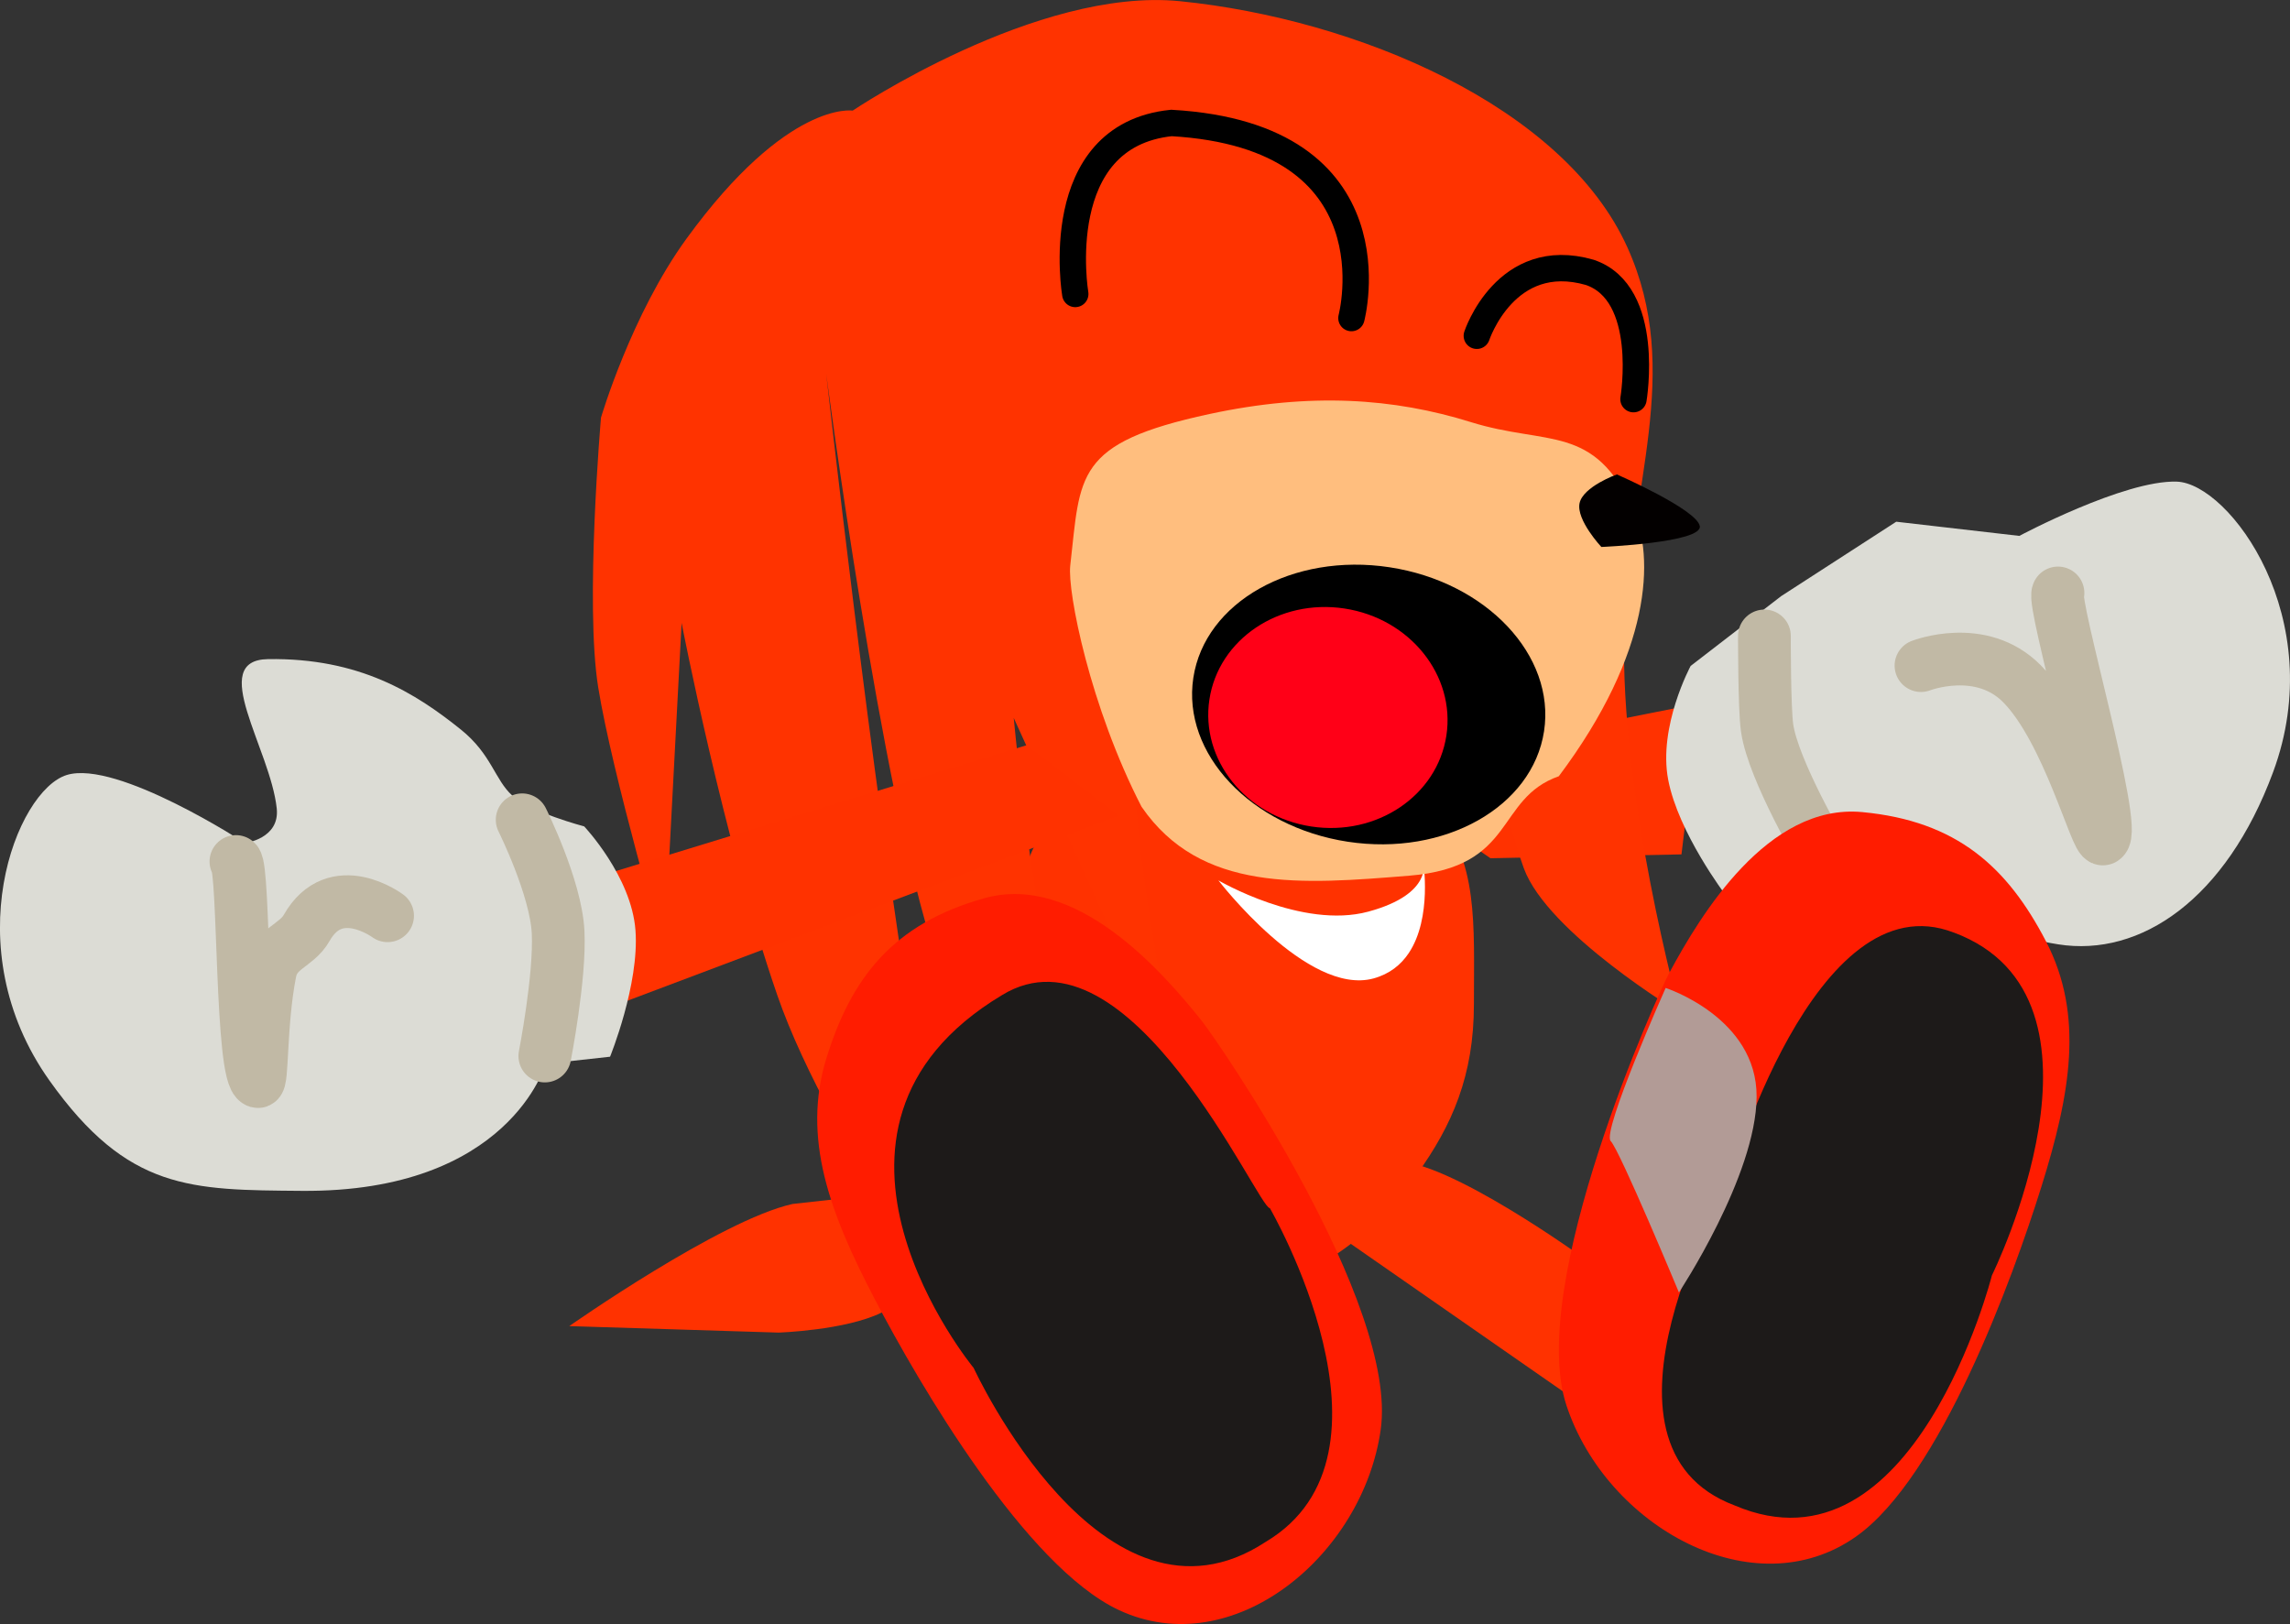 <svg version="1.1" xmlns="http://www.w3.org/2000/svg" xmlns:xlink="http://www.w3.org/1999/xlink" width="43.427" height="30.799" viewBox="0,0,43.427,30.799"><rect x="0" y="0" width="43.427" height="30.799" fill="#333333" stroke="none"/><g transform="translate(-214.052,-165.136)"><g data-paper-data="{&quot;isPaintingLayer&quot;:true}" fill-rule="nonzero" stroke-linejoin="miter" stroke-miterlimit="10" stroke-dasharray="" stroke-dashoffset="0" style="mix-blend-mode: normal"><path d="M230.717,187.787l5.195,-5.74l0.87,6.206c0,0 -5.804,1.674 -6.012,1.776c-0.69,0.338 -1.954,0.379 -1.954,0.379l-3.968,-0.123c0,0 2.865,-2.012 4.233,-2.316z" data-paper-data="{&quot;index&quot;:null}" fill="#ff3200" stroke="none" stroke-width="0" stroke-linecap="butt"/><path d="M233.371,184.18c0,-1.597 -0.166,-2.665 0.743,-3.638c0.758,-0.811 6.368,-0.941 7.139,-0.053c0.841,0.968 0.75,2.163 0.75,3.691c0,1.351 -0.411,2.299 -1.088,3.235c-0.791,1.094 -1.944,2.069 -3.228,2.069c-2.384,0 -4.316,-2.375 -4.316,-5.304z" data-paper-data="{&quot;index&quot;:null}" fill="#ff3200" stroke="none" stroke-width="0" stroke-linecap="butt"/><path d="M237.156,181.831c0,0 1.587,0.933 2.843,0.594c1.255,-0.339 1.041,-0.962 1.041,-0.962c0,0 0.178,1.076 -0.274,1.75c-0.147,0.219 -0.361,0.395 -0.668,0.479c-1.255,0.339 -2.941,-1.861 -2.941,-1.861z" data-paper-data="{&quot;index&quot;:null}" fill="#ffffff" stroke="none" stroke-width="0" stroke-linecap="butt"/><path d="M239.894,179.743l6.39,-1.268l-0.345,2.864l-3.622,0.073z" data-paper-data="{&quot;index&quot;:null}" fill="#ff3200" stroke="none" stroke-width="0" stroke-linecap="butt"/><path d="M248.677,181.667l-1.901,0.444c0,0 -0.896,-1.178 -1.089,-2.188c-0.193,-1.01 0.426,-2.158 0.426,-2.158l1.717,-1.324l2.182,-1.411l2.334,0.269c0,0 1.989,-1.062 2.986,-1.029c0.997,0.033 2.905,2.597 1.826,5.51c-0.89,2.404 -2.51,3.513 -4.074,3.265c-1.564,-0.248 -4.406,-1.378 -4.406,-1.378z" data-paper-data="{&quot;index&quot;:null}" fill="#dcdcd5" stroke="none" stroke-width="0" stroke-linecap="butt"/><path d="M248.624,181.342c0,0 -0.943,-1.587 -1.061,-2.4c-0.054,-0.375 -0.051,-1.746 -0.051,-1.746" data-paper-data="{&quot;index&quot;:null}" fill="none" stroke="#c1b9a5" stroke-width="1" stroke-linecap="round"/><path d="M253.079,176.381c-0.122,0.174 1.144,4.486 0.858,4.664c-0.127,0.079 -0.662,-2.051 -1.54,-2.941c-0.778,-0.789 -1.916,-0.345 -1.916,-0.345" data-paper-data="{&quot;index&quot;:null}" fill="none" stroke="#c1b9a5" stroke-width="1" stroke-linecap="round"/><path d="M227.528,175.017z" fill="#030000" stroke="none" stroke-width="0" stroke-linecap="butt"/><path d="M244.855,177.142c-0.093,3.018 1.055,7.2 1.055,7.2c0,0 -2.513,-1.512 -2.961,-2.741c-0.975,-2.675 -0.591,-6.32 -1.186,-6.203c-0.015,0.003 -1.516,0.294 -3.15,0.584c-1.003,0.178 -2.13,-0.287 -2.775,1.073c-0.973,2.05 0.678,8.811 0.678,8.811l-3.24,-7.115c0,0 0.229,2.429 0.515,3.833c0.398,1.959 1.652,6.821 1.652,6.821c0,0 -2.811,-3.63 -3.658,-6.173c-1.026,-3.08 -2.065,-11.006 -2.065,-11.006c0,0 0.859,7.717 1.674,12.617c0.814,4.9 1.431,6.061 1.431,6.061c0,0 -3.015,-3.952 -4.034,-6.899c-1.019,-2.948 -1.813,-7.055 -1.813,-7.055l-0.33,6.24c0,0 -0.982,-3.357 -1.251,-5.014c-0.256,-1.578 0.052,-5.119 0.052,-5.119c0,0 0.574,-1.956 1.624,-3.398c1.912,-2.627 3.149,-2.425 3.149,-2.425c0,0 3.488,-2.349 6.209,-2.075c3.343,0.337 7.273,1.989 8.482,4.667c1.068,2.365 0.03,4.564 -0.055,7.317z" data-paper-data="{&quot;index&quot;:null}" fill="#ff3300" stroke="none" stroke-width="0" stroke-linecap="butt"/><path d="M241.941,173.14c1.458,0.454 2.337,0.022 3.081,1.659c0.409,0.9 0.353,2.708 -1.409,5.058c-1.211,0.427 -0.797,1.721 -2.837,1.886c-2.04,0.165 -3.956,0.324 -5.077,-1.309c-0.974,-1.891 -1.408,-4.075 -1.351,-4.572c0.197,-1.717 0.071,-2.322 2.638,-2.874c1.918,-0.413 3.498,-0.302 4.956,0.152z" data-paper-data="{&quot;index&quot;:null}" fill="#ffbe7e" stroke="none" stroke-width="0" stroke-linecap="butt"/><path d="M244.42,175.509c0,0 -0.479,-0.512 -0.414,-0.829c0.066,-0.317 0.708,-0.547 0.708,-0.547c0,0 1.51,0.661 1.572,0.978c0.062,0.317 -1.867,0.398 -1.867,0.398z" data-paper-data="{&quot;index&quot;:null}" fill="#030000" stroke="none" stroke-width="0" stroke-linecap="butt"/><path d="M234.443,170.711c0,0 -0.506,-3.002 1.824,-3.243c4.332,0.249 3.413,3.7 3.413,3.7" data-paper-data="{&quot;index&quot;:null}" fill="none" stroke="#000000" stroke-width="0.5" stroke-linecap="round"/><path d="M242.058,171.504c0,0 0.547,-1.661 2.141,-1.203c1.17,0.393 0.83,2.405 0.83,2.405" data-paper-data="{&quot;index&quot;:null}" fill="none" stroke="#000000" stroke-width="0.5" stroke-linecap="round"/><path d="M239.611,181.099c-1.837,-0.28 -3.148,-1.672 -2.929,-3.109c0.219,-1.437 1.885,-2.376 3.722,-2.096c1.836,0.28 3.148,1.672 2.929,3.109c-0.219,1.437 -1.885,2.376 -3.722,2.096z" data-paper-data="{&quot;index&quot;:null}" fill="#000000" stroke="none" stroke-width="0" stroke-linecap="butt"/><path d="M238.919,180.81c-1.241,-0.189 -2.106,-1.268 -1.932,-2.409c0.174,-1.142 1.321,-1.914 2.562,-1.725c1.241,0.189 2.106,1.268 1.932,2.409c-0.174,1.142 -1.321,1.914 -2.562,1.725z" data-paper-data="{&quot;index&quot;:null}" fill="#ff0017" stroke="none" stroke-width="0" stroke-linecap="butt"/><path d="M235.264,180.604l-9.334,3.518l-0.353,-2.419l7.946,-2.435z" fill="#ff3200" stroke="none" stroke-width="0" stroke-linecap="butt"/><path d="M224.399,185.311c0,0 -0.686,2.442 -4.625,2.409c-2.107,-0.017 -3.298,-0.003 -4.784,-2.092c-1.8,-2.531 -0.625,-5.504 0.329,-5.795c0.954,-0.291 3.379,1.291 3.379,1.291c0,0 0.663,-0.08 0.602,-0.656c-0.121,-1.136 -1.32,-2.814 -0.166,-2.832c1.739,-0.027 2.801,0.648 3.658,1.336c0.58,0.466 0.642,0.95 0.973,1.25c0.352,0.32 1.365,0.586 1.365,0.586c0,0 0.897,0.947 0.973,1.972c0.076,1.025 -0.482,2.396 -0.482,2.396l-1.222,0.135z" fill="#dcdcd5" stroke="none" stroke-width="0" stroke-linecap="butt"/><path d="M223.954,180.683c0,0 0.641,1.283 0.682,2.133c0.041,0.85 -0.252,2.347 -0.252,2.347" fill="none" stroke="#c1b9a5" stroke-width="1" stroke-linecap="round"/><path d="M221.402,182.503c0,0 -0.988,-0.734 -1.534,0.23c-0.197,0.348 -0.604,0.376 -0.694,0.841c-0.193,0.989 -0.137,2.103 -0.234,2.074c-0.322,-0.097 -0.252,-4.038 -0.414,-4.174" fill="none" stroke="#c1b9a5" stroke-width="1" stroke-linecap="round"/><path d="M236.854,184.513c0.3,0.376 3.72,5.345 3.381,7.738c-0.34,2.393 -2.808,4.428 -4.965,3.419c-1.763,-0.824 -3.781,-4.271 -4.635,-5.907c-0.854,-1.636 -1.379,-3.054 -0.909,-4.566c0.47,-1.512 1.256,-2.542 2.993,-3.027c1.736,-0.484 3.368,1.38 4.135,2.341z" data-paper-data="{&quot;index&quot;:null}" fill="#ff1c00" stroke="none" stroke-width="0" stroke-linecap="butt"/><path d="M238.133,188.047c0,0 2.71,4.673 -0.079,6.33c-3.091,2.031 -5.538,-3.299 -5.538,-3.299c0,0 -3.722,-4.512 0.536,-7.069c2.419,-1.486 4.868,4.062 5.081,4.038z" data-paper-data="{&quot;index&quot;:null}" fill="#1d1a19" stroke="none" stroke-width="0" stroke-linecap="butt"/><path d="M240.481,187.163c0.982,-0.074 3.657,1.871 3.657,1.871l-0.312,2.583l-4.244,-2.952z" data-paper-data="{&quot;index&quot;:null}" fill="#ff3200" stroke="none" stroke-width="0" stroke-linecap="butt"/><path d="M245.714,183.575c0.584,-1.082 1.86,-3.207 3.654,-3.038c1.795,0.169 2.752,1.043 3.482,2.448c0.73,1.405 0.465,2.893 -0.085,4.655c-0.55,1.762 -1.925,5.512 -3.514,6.635c-1.944,1.375 -4.734,-0.19 -5.493,-2.485c-0.759,-2.295 1.726,-7.792 1.955,-8.215z" data-paper-data="{&quot;index&quot;:null}" fill="#ff1c00" stroke="none" stroke-width="0" stroke-linecap="butt"/><path d="M251.106,182.822c3.323,1.242 0.72,6.501 0.72,6.501c0,0 -1.474,5.815 -4.876,4.364c-3.039,-1.136 -0.117,-6.125 -0.117,-6.125c0,0 1.628,-5.773 4.273,-4.739z" data-paper-data="{&quot;index&quot;:null}" fill="#1d1a19" stroke="none" stroke-width="0" stroke-linecap="butt"/><path d="M245.891,189.647c0,0 -1.12,-2.693 -1.294,-2.871c-0.174,-0.178 1.042,-2.904 1.042,-2.904c0,0 1.733,0.56 1.725,2.063c-0.008,1.502 -1.474,3.713 -1.474,3.713z" data-paper-data="{&quot;index&quot;:null}" fill="#b29b96" stroke="none" stroke-width="0" stroke-linecap="butt"/></g></g></svg>